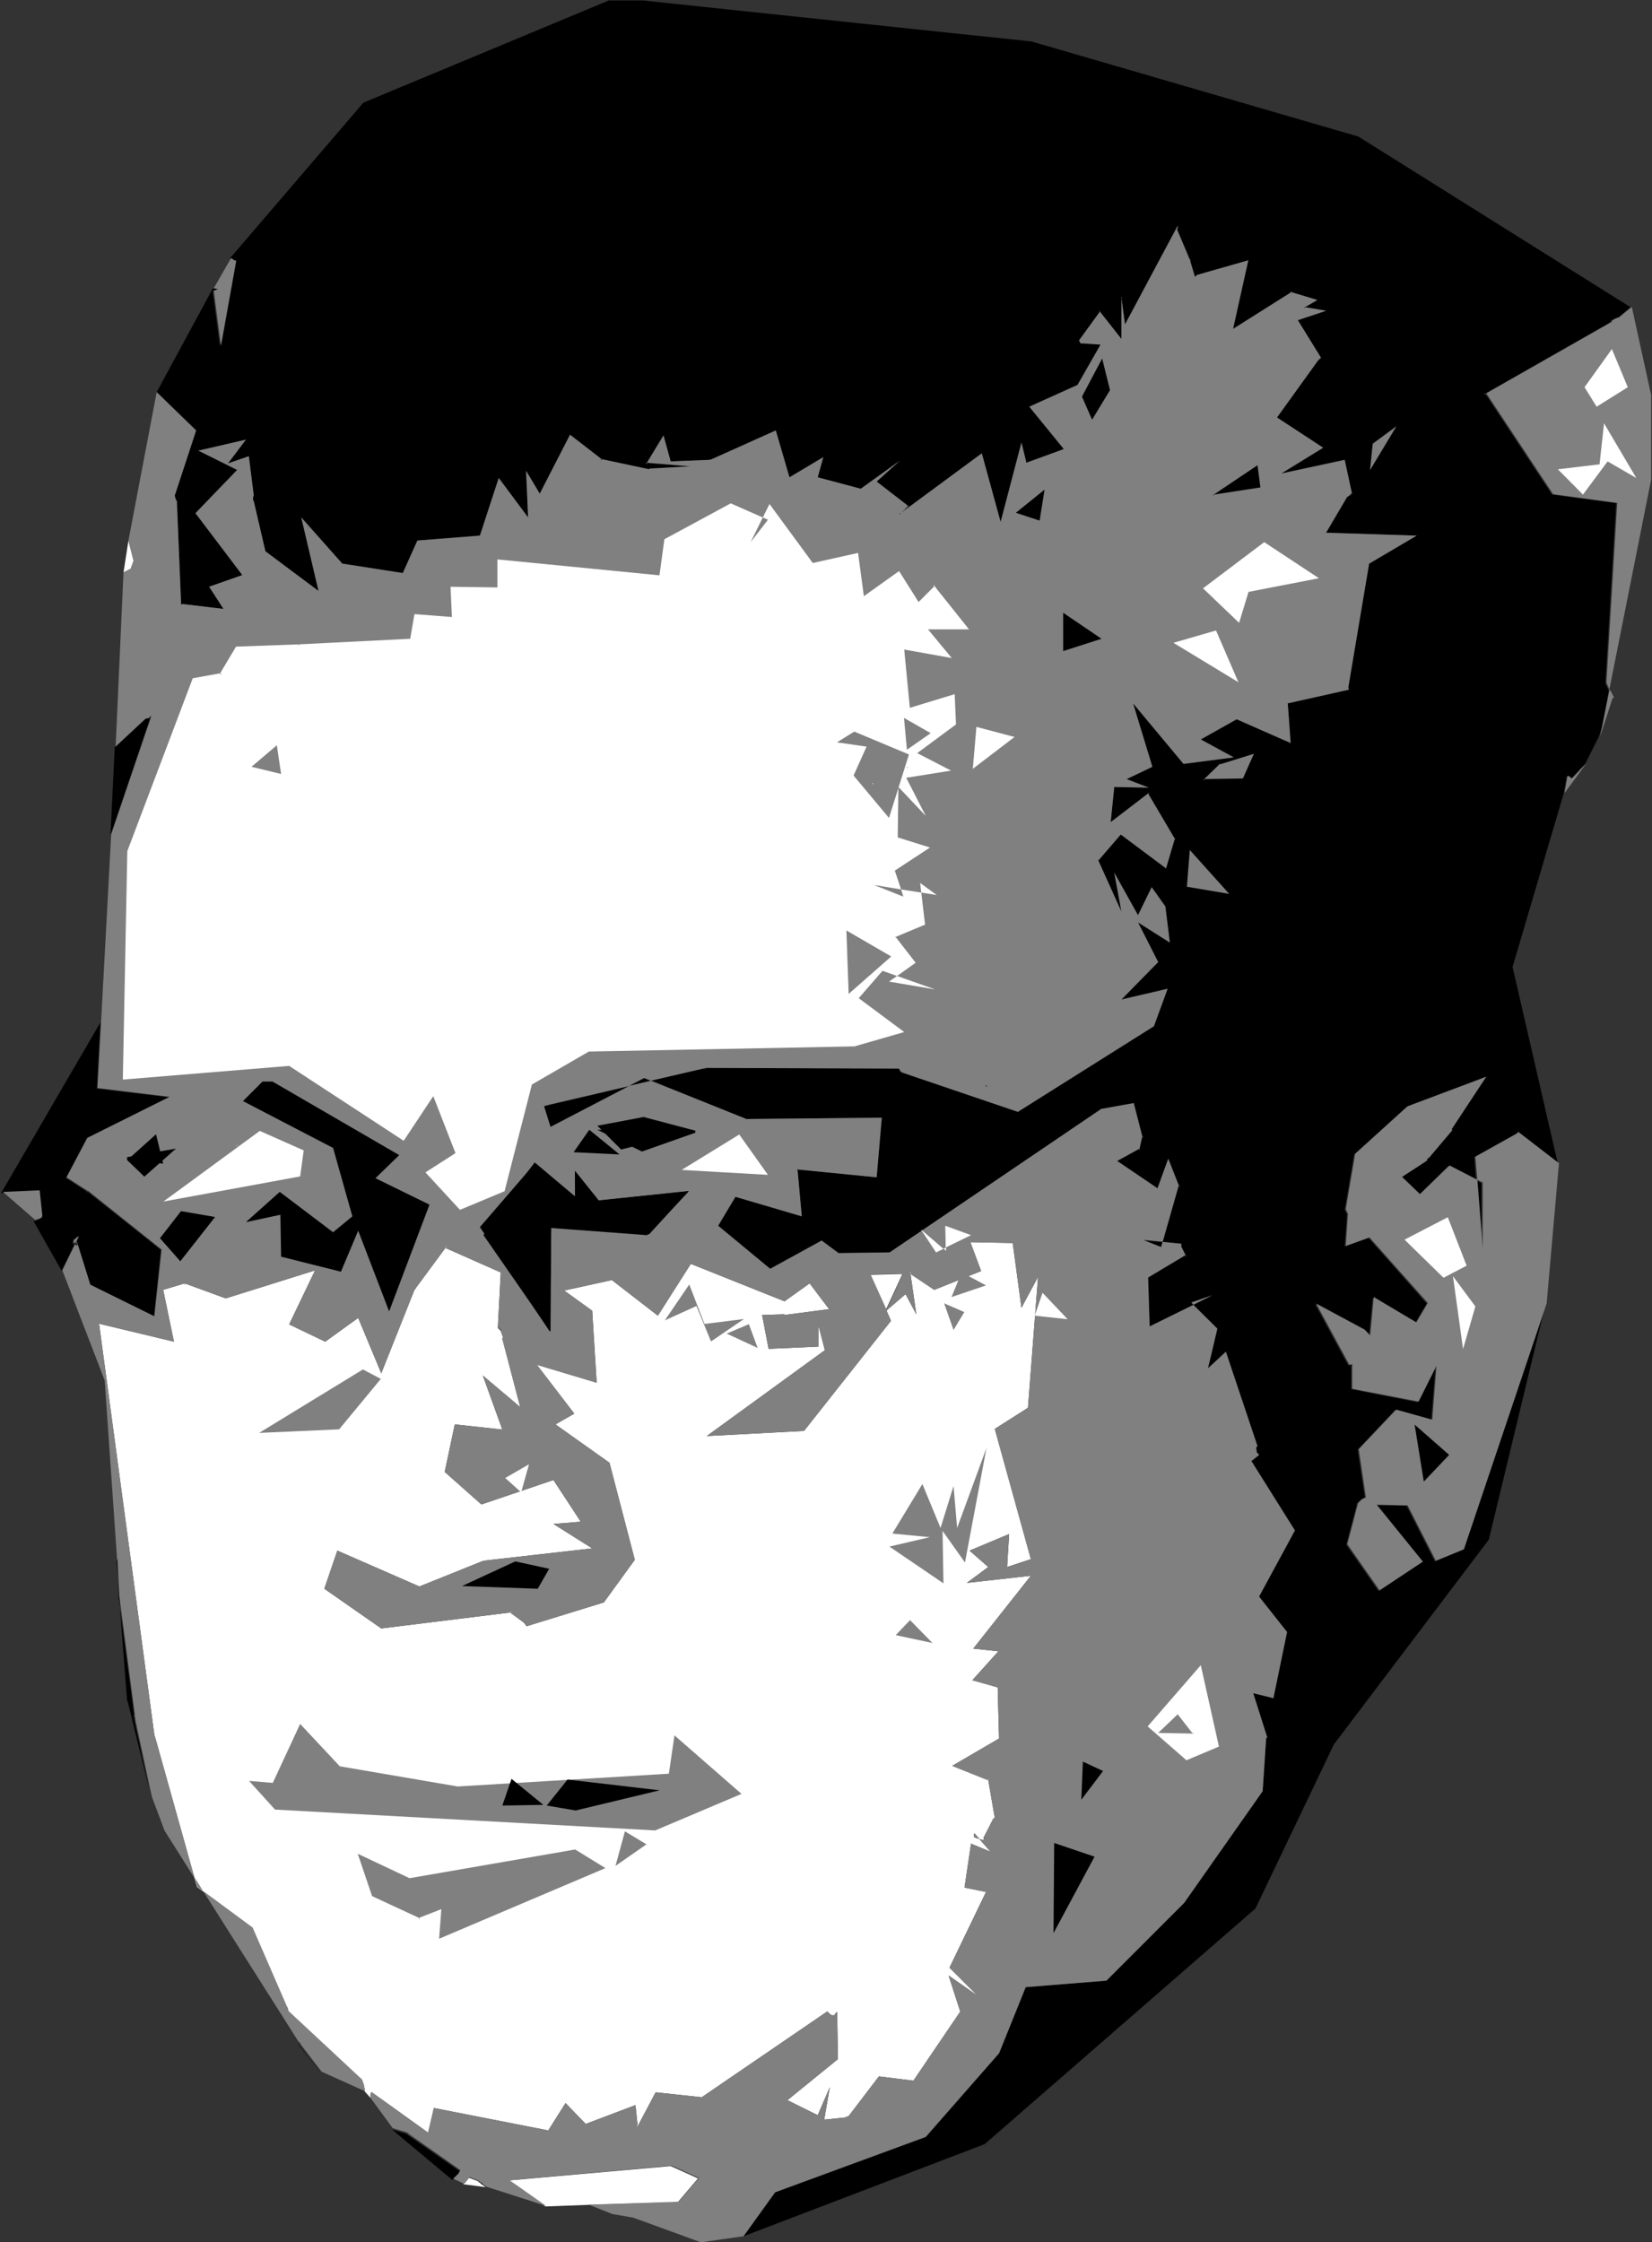 <?xml version="1.0" encoding="UTF-8" standalone="no"?>
<svg
   version="1.2"
   viewBox="0 0 737 1000"
   width="737"
   height="1000"
   id="svg6"
   sodipodi:docname="bordiga.svg"
   inkscape:version="1.4 (86a8ad7, 2024-10-11)"
   xmlns:inkscape="http://www.inkscape.org/namespaces/inkscape"
   xmlns:sodipodi="http://sodipodi.sourceforge.net/DTD/sodipodi-0.dtd"
   xmlns="http://www.w3.org/2000/svg"
   xmlns:svg="http://www.w3.org/2000/svg">
  <rect x="0" y="0" width="737" height="1000" fill="#333333" stroke="none"/>
  <defs
     id="defs6" />
  <sodipodi:namedview
     id="namedview6"
     pagecolor="#505050"
     bordercolor="#eeeeee"
     borderopacity="1"
     inkscape:showpageshadow="0"
     inkscape:pageopacity="0"
     inkscape:pagecheckerboard="0"
     inkscape:deskcolor="#505050"
     inkscape:zoom="0.825"
     inkscape:cx="368.48485"
     inkscape:cy="500"
     inkscape:window-width="1920"
     inkscape:window-height="1027"
     inkscape:window-x="1912"
     inkscape:window-y="-8"
     inkscape:window-maximized="1"
     inkscape:current-layer="svg6" />
  <title
     id="title1">image</title>
  <style
     id="style1">
		.s0 { opacity: 1;fill: #000000 } 
		.s1 { fill: #ffffff } 
		.s2 { fill: #7f7f7f } 
	</style>
  <g
     id="Folder 1 copy 2">
    <path
       id="Path 0"
       fill-rule="evenodd"
       class="s0"
       d="m102.6 115.2l59.5-69.4 109.5-45.6h15.1l173.5 18.3 145.8 42.4 121.4 76.1-5.4 4.5h-0.3v0.3h-1v0.4h-0.3l-1.3 0.6h-0.3v0.3h-0.4v0.4h-0.3v0.3h-0.3v0.3h0.1l-55.3 31.5 29.8 45 28.6 3.8-4.8 80 0.3 1 1.3 2.9 0.3 0.3 1.3 2.6-0.6 0.6-5.5 16.7-6.1 12.2-1.9 2h-0.3v0.3l-3.6 3.8h-0.3v0.3h-0.6v-0.3h-0.4l-0.9-0.6h-0.3v0.3l-1.3 7.4-22.8 77.4 20.2 87.7-18.3-14.1v0.6l-19 10.6 0.8 10.4-12.3-6.5-13.2 12.9-8-7.8 10.9-7 0.3-0.3v-0.4l0.3-0.6h0.4l0.3-0.3 10.3-12.2-0.4-0.4 15.5-23.4-35.1 13.2-23.4 21.2-4.2 24.7 0.3 0.3v0.3l0.4 0.7v0.3l0.3 0.3-1 14.5 10.6-3.9 26 29.3-5.1 8.6-19-11.2-1.6 17v-0.3h-0.3v-0.3h-0.3v-0.3h-0.3v-0.4h-0.4v-0.3h-0.3v-0.3h-0.3v-0.3h-0.3v-0.3h-0.3l-21.6-11.6 14.8 27.3 1.3-0.3v10.9l29.6 5.8 8-16.1-1.9 24.1-16.1-4.5-16.7 17.7 3.2 21.5-1 0.3h-0.3v0.4h-0.6v0.3h-0.3v0.3h-0.4v0.3h-0.3v0.3h-0.3v0.4h-0.3v0.3l-4.8 18.3 14.4 20.6 19.3-12.9-20.6-25.4 13.8 0.3 12.6 24.8 12.5-5.2 36.9-109.5-25.3 105-69.1 91.3-35 73.2-120.8 105.1-107.6 41.1 14.1-19.6 67.2-24.7 32.7-37.3 11.9-29.5 36-2.9 34.7-34.7 35-49.8 1.6-24.1 0.6 0.6-6.4-20.2 9 2.2 6.1-29.5-12.5-15.8 16-29.5-19.2-30.6v-0.3h-0.3l3.2-2.5 0.3-0.4-0.3-0.3v-0.3h-0.4v-0.3h-0.3l-0.3-2.3 0.6-0.6-14.1-42.1-8 7.4 4.2-17.7-10.7-10.6-19.5 9.6-0.7-21.8 16.7-10-1.9-3.8v-1.3h-0.3l-8-0.8 7-24.6 0.3-0.3-4.8-12.2-4.8 13.2-18-12.2 10-5.5 1.2-5.5-3.8-14.8-14.5 2.6-94.4 64-22.8 0.3-7.4-5.5v-0.3h-0.3v0.3l-22.8 12.5-23.2-19.2 7.7-12.9 29.6 8.7-1.9-20.9 35.3 3.5 2.3-26.6-60.4 0.6-42.6-17.1 24.6-5.7 86.1 0.3 0.6 1.3 0.3 0.3 52.1 17.7 60.7-38.2 6.1-16.7-20.6 4.8 16.4-16.7-9-17.7 14.2 9-2-16.1-6.1-8.6-6.1 12.5-10.6-19 3.2 17.4-10.3-22.8 10-11.6 20.2 15.1 3.9-13.2-11.9-20.2-16.7 12.8 1.6-15.7 15.4 0.3-9.9-3.8 11.5-5.5-8.6-28.3 22.5 27 22.4-2.9-14.7-8 16-9 24.1 10.6-1.3-17.7 27.3-6.1-0.3-0.9 9.3-55.3 21.2-12.5-40.4-1.3 9.3-15.8 0.3-0.3 0.6-0.3 1.3-1.3-3.2-14.8-28.3 6.1 18.7-11.5-20.6-13.5 18.3-25.4 1.3-1.3-10.3-16.7 12.6-4.2-9.4-1.6 5.5-3.2-11.6-3.5-26 16.4 6.8-30.6-22.8 6.5h-0.4v0.3h-0.3v0.3h-0.3v0.3l-2.3-7.7-5.7-13.5 0.3-0.3v-1.3l-23.5 44-1.6-11.8v18.3l-9.6-12.2-9.3 12.8 0.6 1.3 9 0.6-10.3 18-21.5 9.7 15.4 18.9-16.7 6.1-2.2-9-9.3 35.4-8.4-30.6-36.3 26.7 1.9-1.6 1.6-1.6-14.1-10.9 10.3-9.3-17.4 12.5-19.2-5.1 2.5-9-15.1 9-6.1-20.9-29.2 13.1-17.7 0.7-3.2-11.6-7.4 12.2 19.3 1.6-17.7 1v-0.3h-0.3v0.3h-0.3v0.3l-21.2-4.5-14.1-10.9-13.5 26.3-6.1-10.2 0.9 20.8-13.1-17.6-8.4 25.7-27.9 2.2-6.5 14.5-27-4.2-18.3-20.6 7.7 32.8-23.7-17.7-5.2-22.4v-0.4h-0.3v-1.3l0.3-0.9-2.2-17.4-9.3 3.2 8-10.6-21.2 4.9 17.3 8.6-18.6 19.3 20.9 27.6-14.8 5.2 6.4 9.9-18.3-2.2-0.6 0.3-1.9-46.2v-0.4h-0.4v-0.3l-0.3-0.6v-0.4l-0.3-0.6 9.6-29.2-17.6-17.1 25-46.2 2 0.3-1.3 0.6h-0.7v0.4l3.2 24.4 6.8-37.9-1-0.4zm615.8 28.6l-0.3 0.4h-0.2zm-59.9 382.6l2.4 1.3v29.2zm-126.2 55.6l8.4-4.2-9.3 3.2zm-13.7-28l-0.7 2.3-8-3.2zm-228.3-71.8l-9.9 2.3 6.8-3.6zm-44.8 20.6l-2.9-9.3 2.2-0.6 35.6-8.4zm288.2-379.7l0.3-0.4v0.4zm-0.3 0.3l0.3-0.3v0.3zm-0.3 0.3l0.3-0.3v0.3zm-438.2 6.4l0.4-0.3v0.3zm626.7 11.9l0.3-0.3v0.3zm-0.9 0.3l0.3-0.3v0.3zm-2 1l0.4-0.3v0.3zm-0.4 0.3l0.4-0.3v0.3zm-0.4 0.3l0.4-0.3v0.3zm-428.6 65.6l0.4-0.3v0.3zm-211.1 13.8l0.3 0.3h-0.3zm34.4 0l0.3 0.3h-0.3zm592 119.9l0.3-0.3v0.3zm-6.1 3.5l0.4-0.3v0.3zm1.2 0.3l0.4 0.4h-0.4zm1 0.3l0.3-0.3v0.3zm-92.8 246.1l0.3 0.3h-0.3zm0.3 0.3l0.3 0.4h-0.3zm0.3 0.3l0.4 0.3h-0.4zm0.4 0.3l0.3 0.3h-0.3zm0.3 0.4l0.3 0.3h-0.3zm0.3 0.3l0.3 0.3h-0.3zm0.3 0.3l0.3 0.4h-0.3zm0.3 0.3l0.4 0.3h-0.4zm-49.8 52.4l0.4 0.3h-0.4zm0.4 0.3l0.3 0.3h-0.3zm-2.9 3.6l0.3 0.3h-0.3zm49.4 17l0.4-0.3v0.3zm-0.7 0.3l0.3-0.3v0.3zm-0.3 0.4l0.3-0.4v0.4zm-0.3 0.3l0.3-0.3v0.3zm-0.3 0.3l0.3-0.3v0.3zm-0.3 0.3l0.3-0.3v0.3zm-0.3 0.4l0.3-0.4v0.4zm-537.7-351.5l-18 53 1.9-39.2 0.4-0.3 13.1-12.2 1.6-0.4zm-22.5 136.6l-1.6 29.5 32.2 3.9-36.7 18.3-9.3 17.7 9 5.8 0.3 0.3v0.3h0.4v-0.3l32.7 26-3.2 29.9-28.6-14.2-6.1-19.5v0.9l0.3 0.7v0.6l-1-0.8-5.7 11.7-12.5-22.1 2.9-1 0.3-1-1.3-11.2-16.4 0.6zm-10.9 97.7l0.8-1.6h0.2v-0.3h-0.4v0.3h-0.6v0.3l-1.3 1-0.3 0.9 0.3 0.4 0.6 0.4 0.7-1.4zm0.8-1.6h-0.2l0.3-0.4zm-0.8 0.4l0.4-0.4v0.4zm22.8 205.9l-3.2-41.3 6.4 48.4-0.3-0.3 0.6 3.2 6.4 29.8-9.6-39.2zm-4.8-62.9l0.3 0.9 0.3 7.3zm0.6 8.3l0.6 7.8h-0.2zm1 13.4l-0.7-5.3h0.3zm-0.4-5.2v-0.4 0.4zm90 212.7l-10.3-13.2 0.7 0.6zm58.7 47.6l-26.9-22.5 5.4 1.6 1 0.3 0.3 0.3 23.5 16.4-1 1.6h-0.3v0.4zm2.2-2v-0.3l-0.3 0.3z"
       style="fill:#000000;opacity:1" />
    <path
       id="Path 1"
       fill-rule="evenodd"
       class="s1"
       d="m55.1 255.3l2.2-14.2 2.3 9-1.3 3.6zm351.1 312.9l10.6 7.1 20.9-8.4-4.8-12.9 18.9 0.4 3.9 28.9 7.4-13.8-4.5 58.4-14.8 9.4 16.1 58.1-10.6 3.5 0.9-14.7-17.6 7.4 0.3 0.3 8 7-9.6 7.1 28.6-3.2-25.7 32.5 11.2 1.2-11.6 12.9 11.3 3.2 0.6 22.8-20.9 12.2 16.1 6.4 2.9 16.8-0.6 0.3-4.5 8.7 0.3 0.3v0.3h-0.3v0.3l-1.8-0.5 5 5.7-8.7-3.6-2.9 19.6 9.6 1.9-16.3 33.8 12.5 12.5-12.9-9 5.2 16.1-20.9 30.8-15.4-1.9-13.5 17.7h-0.3v0.3h-1v0.3l-9.6 1 2.5-14.5-5.4 12.5-13.5-6.7 22.5-18.3-0.3-20.6v-0.3h-0.4l-0.9 1.3h-1.3v-0.3h-0.3l-0.7-0.4v-0.3h-0.3v-0.3h-0.3v-0.3h-0.3l-55.9 38.2-20.6-2.2-8 15.1-1-9.4-22.2 8.4-9-9.3-7.7 12.2-51-10-2.6 11-25.1-18h-0.3v0.3l-0.3 0.6v1.6l-2.6-2.9v-1.6h-0.3v-0.9l-0.3-0.7v-0.3l-0.3-0.6v-0.4l-0.4-0.6v-0.3h-0.3v-0.3h-0.3l-32.1-29.9-0.4-1.3v-0.6h-0.3l-15.4-35.4-24.7-18.3-18.7-66.8-0.3-0.7-24.7-183.7 33.4 8-4.8-23.1 9.6-2.9 18.3 6.7 39.9-12.5-11.6 24.1 16.1 7.7 14.7-10.6 10.3 24.7 14.8-37.2 0.3-0.4 13.5-18.3 24.7 10.9-1.3 24.8 1.3 1.3 1 2.9v0.3h-0.3v0.3l8 30.5-16.7-14.1 8.7 24.1-21.2-2.3-4.5 21.2 16.4 14.5 32.1-10.9 12.2 18.6-12.2 1 17.3 10.9-48.5 5.5-28.6 11.5-36.6-16-5.8 17 25.4 17.7 57.5-7.1 6.1 4.5 0.3 0.3 0.7 1 0.3 0.3 34.4-10.6 13.8-19-11.3-43.3-24.1-17.1 8.4-4.8-16.7-21.8 26.7 8-2-32.1-12.5-9 21.8-4.8-0.3 0.3 20.3 15.7 14.7-23.1 41.8 16.7 11.2-8 8.7 11.5-19.9 2.6v-0.3h-0.3l-9.7 0.3 2.9 15.1 22.2-1v-9.6l2.9 11.2-52.7 38.3 43.4-2.3 38.8-49.1-2-4.6 8.5-7.3 4.8 9zm30.6 252l-2-2.4h-0.3v1.6zm-48.7-251.6l14.5-0.4-7.4 16zm7.1 15.7l0.1 0.3-0.4 0.4zm-45.7 2l0.3 0.3h-0.3zm-125.6 11l0.3-0.4v0.4zm210.4 221l0.4-0.3v0.3zm4.1 2.6l0.4-0.3v0.3zm-310.7 74.5l0.3 0.3h-0.3zm241 2l0.3 0.3h-0.3zm0.3 0.3l0.3 0.3h-0.3zm3.8 0l0.4 0.4h-0.4zm-3.5 0.3l0.3 0.3h-0.3zm1 0.6l0.3 0.4h-0.3zm-209.8 28.6l0.3 0.3h-0.3zm0.3 0.3l0.3 0.3h-0.3zm1.3 3.9l0.3 0.3h-0.3zm3.2 2.2l0.3-0.3v0.3zm212.7 10.6l0.3-0.3v0.3zm-1 0.4l0.4-0.4v0.4zm-133.7 39.5l-16.3-11.6 72.2-6.4 12.2 5.5-9 10.6-40.1 1.2zm-34.1-12.8l4.2 1.6v0.3l0.7 0.3 0.6 0.7 0.6 0.3 1.3 1-9.9-1.3 0.3-0.3 1.9-2.3z"
       style="fill:#ffffff;opacity:1" />
    <path
       id="Path 2"
       fill-rule="evenodd"
       class="s2"
       d="m500.3 132.9l1.6 11.8 23.5-44v1.3h-0.3v0.3l5.7 13.5 2.3 7.7 1-0.9 22.8-6.5-6.8 30.6 26-16.4 11.6 3.5-5.5 3.2 9.4 1.6-12.6 4.2 10.3 16.7h-0.3v0.3h-0.3v0.4h-0.4v0.3h-0.3v0.3l-18.3 25.4 20.6 13.5-18.7 11.5 28.3-6.1 3.2 14.8h-0.3v0.3h-0.3v0.4h-0.3v0.3h-0.4v0.3l-0.6 0.3h-0.3v0.3l-9.3 15.8 40.4 1.3-21.2 12.5-9.3 55.3 0.3 0.9-27.3 6.1 1.3 17.7-24.1-10.6-16 9 14.7 8-22.4 2.9-22.5-27 8.6 28.3-11.5 5.5 9.9 3.8-15.4-0.3-1.6 15.7 16.7-12.8 11.9 20.2-3.9 13.2-20.2-15.1-10 11.6 10.3 22.8-3.2-17.4 10.6 19 6.1-12.5 6.1 8.6 2 16.1-14.2-9 9 17.7-16.4 16.7 20.6-4.8-6.1 16.7-60.7 38.2-52.1-17.7v-0.3h-0.3l-0.6-1.3-86.1-0.3-24.6 5.7 42.6 17.1 60.4-0.6-2.3 26.6-35.3-3.5 1.9 20.9-29.6-8.7-7.7 12.9 23.2 19.2 22.8-12.5h0.3l7.4 5.5 22.8-0.3 94.4-64 14.5-2.6 3.8 14.8-1.2 5.5-10 5.5 18 12.2 4.8-13.2 4.8 12.2h-0.3v0.3l-7 24.6 8 0.8h0.3v1.3l1.9 3.8-16.7 10 0.7 21.8 19.5-9.6 10.7 10.6-4.2 17.7 8-7.4 14.1 42.1-0.6 0.6 0.3 2.3 1 0.9-0.3 0.4-3.2 2.5 0.3 0.3 19.2 30.6-16 29.5 12.5 15.8-6.1 29.5-9-2.2 6.4 20.2-0.6-0.6-1.6 24.1-35 49.8-34.7 34.7-36 2.9-11.9 29.5-32.7 37.3-67.2 24.7-14.1 19.6-18.3 2.6h-1l-29.9-10.9-9.3-1.6-10.6-4.2 40.2-1.3 9-10.6-12.2-5.5-72.3 6.5 16.4 11.5-26.7-8.6-1.3-1-0.6-0.3v-0.3h-0.4v-0.4h-0.3l-0.6-0.3v-0.3l-4.2-1.6h-0.3v0.3l-1.9 2.3h-0.4v0.3l-4.8-2.3 2.3-2.2 0.9-1.6-23.4-16.4v-0.3h-0.3l-1-0.4-5.5-1.6-9.9-13.5v-1.6l0.3-0.6 0.3-0.3 25.1 18 2.5-11 51.1 10 7.7-12.2 9 9.3 22.2-8.3 1 9.3 8-15.1 20.5 2.2 55.9-38.2 1 1 0.6 0.3 0.4 0.3h1.3l0.9-1.3 0.3 0.3 0.4 20.6-22.5 18.3 13.5 6.8 5.4-12.6-2.5 14.5 9.6-1 0.3-0.3h0.7l0.3-0.3 13.5-17.7 15.4 1.9 20.9-30.8-5.2-16.1 12.9 9-12.5-12.5 16.3-33.7-9.6-2 2.9-19.6 8.7 3.6-5-5.7 1.8 0.5 0.3-0.3v-0.6h-0.3l4.4-8.7 0.7-0.3-2.9-16.7-16.1-6.5 20.9-12.2-0.6-22.8-11.3-3.2 11.6-12.9-11.2-1.2 25.7-32.5-28.6 3.2 9.6-7-8-7.1v-0.3h-0.4l17.7-7.4-0.9 14.8 10.6-3.6-16.1-58.1 14.8-9.3 4.5-58.5-7.4 13.8-3.9-28.9-18.9-0.3 4.8 12.8-20.9 8.4-10.6-7.1 2.6 18-4.8-9-8.6 7.3 2.1 4.6-38.8 49.1-43.4 2.3 52.7-38.3-2.9-11.2v9.6l-22.2 1-2.9-15.1 9.7-0.3 0.3 0.3 19.9-2.6-8.7-11.5-11.2 8-41.8-16.7-14.7 23.1-20.3-15.7h0.3v-0.3h-0.3l-21.5 4.8 12.5 9 1.9 32.1-26.6-8 16.7 21.8-8.4 4.8 24.1 17.1 11.3 43.3-13.8 19-34.4 10.6v-0.3h-0.3l-0.7-1v-0.3h-0.3l-6.1-4.5-57.5 7.1-25.4-17.7 5.8-17 36.6 16 28.6-11.5 48.5-5.5-17.3-10.9 12.2-1-12.2-18.6-32.2 10.9-16.3-14.5 4.5-21.2 21.2 2.3-8.7-24.1 16.7 14.1-8-30.5 0.3-0.3v-0.3l-1-2.9v-0.3h-0.3v-0.4h-0.3v-0.3h-0.3v-0.3h-0.4l1.3-24.7-24.7-11-13.5 18.3h-0.3v0.4l-14.8 37.2-10.3-24.7-14.8 10.6-16-7.7 11.5-24.1-39.8 12.5-18.3-6.7-9.6 2.9 4.8 23.1-33.4-8 24.7 183.7 0.3 0.7 17.6 62.9-13.4-21.2-5.5-14.7-0.9-3.9-6.4-29.9-0.4-2.9-7-53.6v-0.3l-0.7-15.1-0.3-1-5.5-79.4-18.9-49.1 5.7-11.7 1 0.8v-0.7l-0.3-0.6v-0.9-0.1l6.1 19.6 28.6 14.1 3.2-29.8-32.7-26.1h-0.4v-0.3h-0.3l-9-5.8 9.3-17.6 36.7-18.3-32.2-3.9 1.6-29.6 4.5-83.5 17.9-52.7h0.1v-0.3h-0.3v0.3h-0.3v0.3h-0.3v0.4l-1.7 0.3-13.1 12.2h-0.3l3.5-77.4 3.2-1.6 1.3-3.6-2.3-9 12.6-66.2 17.6 17.1-9.6 29.2 0.3 0.6v0.4l0.3 0.6v0.3l0.4 0.4 1.9 46.2 0.6-0.3 18.3 2.2-6.4-9.9 14.8-5.2-20.9-27.6 18.6-19.3-17.3-8.6 21.2-4.9-8 10.6 9.3-3.2 2.2 17.4-0.3 0.9v1.3l0.3 0.4 5.2 22.4 23.7 17.7-7.7-32.8 18.3 20.6 27 4.2 6.5-14.5 27.9-2.2 8.4-25.7 13.1 17.6-0.9-20.8 6.1 10.2 13.5-26.3 14.1 10.9 21.2 4.5 0.3-0.3h0.3l17.7-1-19.3-1.6 7.4-12.2 3.2 11.6 17.7-0.7 29.2-13.1 6.1 20.9 15.1-9-2.5 9 19.2 5.1 17.4-12.5-10.3 9.3 14.1 10.9h-0.3v0.3h-0.3v0.3h-0.3v0.4h-0.3v0.3h-0.4v0.3l-1.9 1.6 2.2-1.6h0.1l34-25.1 8.4 30.6 9.3-35.4 2.2 9 16.7-6.1-15.4-18.9 21.5-9.7 10.3-18-9-0.6-0.6-1.3 9.3-12.8 9.6 12.2zm-227.1 438.2v-0.3h0.3zm-221.3-238.4v0.3h-0.3v-0.3 0.3zm15.6-13.2h-0.2l0.3-0.3zm177.5 173.2l-2.3 0.6 2.9 9.3 35-18.2zm35.6-8.4l9.9-2.3-3.1-1.2zm238.1 69.5l-8.7-0.8 8 3.2zm13.8 28.1l-1-1 9.3-3.2zm-95.5 238.2l-2.4-0.7v-1.3l0.3-0.3zm-41.4-235.7l-0.1-0.3-0.4 0.7zm7.2-16.3l-14.4 0.3 7.1 15.7zm-315.9 269.4l3.7 5.9-2.6-1.9zm25.8 22.2l15.4 35.4 0.3 0.3v0.3l0.4 1.3 32.1 29.9 0.6 0.6 0.3 0.7v0.3l0.4 0.6v0.4l0.3 0.6v1l0.3 0.3v1.3l-19.3-8.7-9.6-12.5v-0.3h-0.3v-0.4h-0.3l-42.7-67.4zm-78.4-306.5l-0.7 1.4-0.6-0.5v-0.3h-0.3l0.3-0.9 1.3-1 0.3-0.3h0.3l0.4-0.4zm490.8-451.1l0.3-0.3v0.3zm64 57.5l0.3-0.3v0.3zm-0.3 0.4l0.3-0.4v0.4zm-0.3 0.3l0.3-0.3v0.3zm-0.3 0.3l0.3-0.3v0.3zm14.8 59.4l0.3-0.3v0.3zm-0.3 0.4l0.3-0.4v0.4zm-0.3 0.3l0.3-0.3v0.3zm-0.3 0.3l0.3-0.3v0.3zm-1 0.7l0.3-0.4v0.4zm-195.9 4.1l0.3-0.3v0.3zm-0.3 0.4l0.3-0.4v0.4zm-0.3 0.3l0.3-0.3v0.3zm-0.3 0.3l0.3-0.3v0.3zm0 0.3h-0.1-0.2l0.3-0.3zm-337 92.6l0.3-0.4v0.4zm-0.3 0.3l0.3-0.3v0.3zm335.1 157.7l0.3 0.4h-0.3zm124 51.4l0.3-0.4v0.4zm-487 1.6l0.3 0.3h-0.3zm-6.1 23.1l0.3 0.4h-0.3zm152.3 21.2l0.3-0.4v0.4zm37.3 17l0.3 0.3h-0.3zm0.3 0.3l0.3 0.3h-0.3zm0.3 0.4l0.3 0.3h-0.3zm0.3 0.3l0.4 0.3h-0.4zm209.5 98.3l0.3 0.4h-0.3zm-198.9 32.1l0.4 0.3h-0.4zm1 1.3l0.3 0.3h-0.3zm204 94.8l0.3 0.3h-0.3zm-305.5 91.3l0.3 0.3h-0.3zm0.3 0.3l0.3 0.3h-0.3zm48.2 39.9l0.3 0.3h-0.3zm27.6 20.2l0.3-0.3v0.3zm5.2 2l0.3 0.3h-0.3zm-7.4 0.6l0.3-0.3v0.3zm7.7-0.3l0.3 0.3h-0.3zm-109.8-857.2l-6.8 37.9-3.2-24.4 0.3-0.3h0.3l1.3-0.6-1.9-0.4 7.7-13.4 1.3 0.9zm622.6 20.6l8.6 39.2v37.9l-18.6 93.4-1-2.2-0.3-0.9 4.8-80-28.6-3.9-29.8-45 55.5-31.6v0.1h0.4v-0.6l0.6-0.6 1.3-0.7h0.3l0.3-0.3h0.7l0.3-0.3zm-10 170.5l0.4 0.7 0.3 0.3 1.3 2.6-0.7 0.7-5.4 16.7zm0.9-163.8l-0.3 0.2v-0.2zm-11.2 196.9l-9.7 13.2 1.3-7.4 0.3-0.3 1 0.6 0.3 0.4v0.3h0.3v-0.3h0.4l0.3-0.4 3.5-3.8zm-103.1 174.1l23.4-21.2 35.1-13.2-15.5 23.5 0.4 0.3-10.3 12.2h-0.3v0.3h-0.4l-0.3 0.7v0.3h-0.3v0.3l-10.9 7.1 8 7.7 13.2-12.8 12.4 6.4-0.9-10.3 19-10.6v-0.6l18.3 14.1-5.5 62.6-36.9 109.6-12.5 5.1-12.6-24.7-13.8-0.3 20.6 25.4-19.3 12.8-14.4-20.6 4.8-18.3 1.9-1.9h0.3l0.3-0.3 1-0.3-3.2-21.6 16.7-17.6 16.1 4.5 1.9-24.1-8 16-29.6-5.7v-11l-1.3 0.3-14.8-27.3 21.6 11.6 2.5 2.6 1.6-17.1 19 11.3 5.1-8.7-26-29.2-10.6 3.8 1-14.4v-0.3h-0.3v-0.4l-0.4-0.6v-0.6h-0.3zm54.5 11.6l2.4 30.4v-29.2zm-21.7-9.7l0.3-0.3v0.3zm-1 1.3l0.4-0.3v0.3zm-36 21.5l0.3 0.4h-0.3zm0.6 1.6l0.3 0.3h-0.3zm-599.7-9.3l16.4-0.7 1.2 11.3-0.3 0.9-2.9 1z"
       style="fill:#808080;opacity:1" />
    <path
       id="Path 3"
       fill-rule="evenodd"
       class="s0"
       d="m581.9 137h0.3v0.3h-0.3zm-90.2 22.9l3.5 14.1-8 13.2-4.5-10.3zm-223.6 45h0.3v0.3h-0.3zm273.4 15.7l19.5-13.1 1.3 9.9zm-75.5-2.2l-2.2 13.8-10.6-3.5zm75.2 2.2h0.3v0.3h-0.3zm-139.8 8.4h0.3v0.3h-0.3zm72.9 44.3l17.1 11.6-17.1 5.5zm-34.6 210.7h0.3v0.3h-0.3zm0.3 0.4h0.3v0.3h-0.3zm-152.9 13.8l23.1 6.1-33.1 8.4-10.6-10.6zm-217.5 7.7l3.2 13.1-16-1.6zm190.1 2.6h0.4v0.3h-0.4zm-21.2 10l18.4 15.4-0.4-11.6 10.6 13.2 40.2-4.2-18.6 19.6-42.8-3.2-0.3 46.3-29.9-43.1 5.8-9.9h0.3v-0.3zm117.2 3.2h0.3v0.3h-0.3zm-275 18.6l15.1 2.6-15.4 19.6-9-10.3zm141 0.3l-0.3 0.4v-0.4zm409.4 94.8l15.4 13.5-11.3 11.9zm-401.2 61l15.1 3.3-5.1 8.9-33.8-1.2zm253.2 89.3l9 4.2-9.7 12.8zm-12.8 36.3l18 6.1-18.3 34.1zm-304.3-262.2l0.4 0.3z"
       style="fill:#000000;opacity:1" />
    <path
       id="Path 4"
       fill-rule="evenodd"
       class="s1"
       d="m719.1 155.7l7.1 17-13.9 8.7-5.4-8.7zm-3.5 33.1l14.4 24.4-12.8-7.4-11 14.8-11.2-11.3 18.6-2.2zm-582.4 98.6l49.8-2.5 1.9-11 16.7 1.3-0.6-13.5 20.9 0.3v-12.5l72.3 7.1 2.2-16.1 29.6-16 14.3 6.3 3-6 19.3 26.3 20.2-4.5 2.6 19.3 15.7-11.2 8.7 13.8 7.1-7.1 15.4 19.3h-18.3l10.6 12.8-21.2-3.8 2.5 26 20-6.1 0.6 13.5-17.3 12.8 15.1 7.8-20 3.2 8.7 17-12.2-12.9-0.3 22.5 14.4 4.5-15.7 10.3 2.8 8.4 9 1.4 1.7 14.3-13.2 5.5v0.3h0.3l8.7 11.2-8.3 5.9-6.5-2.3-10.6 12.2 20.3 15.1-22.2 6.4-118.5 2.3-25.4 14.7-12.2 47.6-19.9 8.3-15.4-16.7 13.4-8.6-9.9-25.4-13.2 19.9-51.1-33.4-74.2 6.1 2-101.9 29.2-77.1 12.2-2.2 7.1-11.9zm207.1-56.6l-5.4 11 7.7-10zm61.7 165.9l-12.1-2 13.1 5.2zm9 1.4l-0.5-4.3 7.4 5.4zm-10.8 37.2l17 6-20.6-3.5zm163.8-193.5l24.4 16.1-31.4 6.1-4.2 13.8-16.1-15.4zm-147.4 19.2h0.3v0.4h-0.3zm125.9 20.2l10 23.1-29-17.6zm-106.9 43l17 4.5-18.6 14.2zm-35.8 93.8l-0.2-0.3h0.3v0.3zm-18.6 48.5h0.4v0.3h-0.4zm-265.3 37.9l19.6 8.7-1.6 11.6-61 11.2zm213.9 1.6l12.8 18-38.5-2.2zm-224.2 4.8h0.3v0.3h-0.3zm538.4 59.1l-17.4-17 19.3-10 8.4 21.6zm-222.3-23.2l11.5 4.2-11.3 5.5zm-4.1 11.9l-6.8-10.3 10.1 8.7zm3.3-1.7l1.1-0.5 0.1 1.5zm-222.1-0.9h0.3v0.3h-0.3zm207.2 11.6h0.3v0.3h-0.3zm242.2 1.6l10 13.5-5.5 19zm-183.1 7.4l11.2 11.8-14.7-1.6zm-229.1 76.5l-3.5 12.5-7.1-6.4zm-20.5 42.7h0.3v0.4h-0.3zm12.2 23.1h0.3v0.3h-0.3zm308 23.8l8.1 36.3-14.5 6.1-17.3-15.1zm-95.1 50.8h0.3v0.3h-0.3zm-156.5 154.5h0.4v0.3h-0.4z"
       style="fill:#ffffff;opacity:1" />
    <path
       id="Path 5"
       fill-rule="evenodd"
       class="s2"
       d="m530.8 115.8h0.4v0.3h-0.4zm45 14.2h0.3v0.3h-0.3zm-75.5 2.6h0.3v0.3h-0.3zm-9.9 6.1h0.3v0.3h-0.3zm171.8 37h0.4v0.3h-0.4zm-39.2 14.4l-11.8 19.6 1.2-11.8h0.4v-0.3zm-10.3 7.5l-0.3 0.2v-0.3h0.3zm-295.9 7.3h0.3v0.3h-0.3zm-28.6 1.6h0.4v0.4h-0.4zm283.4 4.5h0.3v0.3h-0.3zm-466.5 77.1h0.3v0.3h-0.3zm491.5 19.9h0.3v0.4h-0.3zm-37.2 28.2l-4.9 11-17.3 0.3 6.7-6.5h0.4v-0.1zm-15.1 4.8l-0.4 0.1v-0.4h0.4zm-7.4 6.6h0.3v0.3h-0.3zm-24.8 6.1h0.4v0.3h-0.4zm11.9 20.3h0.3v0.3h-0.3zm6.8 5.1l17.6 19.6-18.9-3.2zm-216.2 97.4h0.3v0.3h-0.3zm195 30.5h0.3v0.3h-0.3zm-1.3 5.5h0.3v0.3h-0.3zm-67.1 34.1h0.3v0.3h-0.3zm-67.2 12.5h0.3v0.3h-0.3zm-208.1 1h0.3v0.3h-0.3zm363 0h0.3v0.3h-0.3zm-362.7 0.4h0.3v0.3h-0.3zm262.8 7l10.9 5.8-15.4 5.2zm82.8 2.2h0.4v0.3h-0.4zm-429.5 2.9h0.4v0.4h-0.4zm225.2 0.3l6.8 17.6 17.6-2.2-14.7 10-6.5-15.8-14.1 6.4zm113.7 8.4l9 3.9-4.8 8zm-87.1 9.3l3.9 10.6-13.8-6.4zm-172.2 20.2l8 4.2-18.6 22.5-35.7 1.6zm278.2 35l-9.6 51.1-10-14.1 0.4 23.4-24.1-16.4 18-4.2-16.7-1.6 13.4-22.1 8.1 19.6 5.8-18.7 1.6 18.7zm-34.1 76.8l10 10.2-16.4-3.5zm-346.3 42.4h0.3v0.3h-0.3zm74.2 3.9l17.7 18.9 52.6 9 94.2-5.7 2.5-17.1 29.9 26.1-38.5 16.3-169.6-9.3-11.6-12.8 10.6 0.9zm144.9 47.9l9.6 5.8-13.8 9.6zm-91.9 38.6l-20.9-9.7-6.4-18.9 23.1 10.9 73.9-12.8 13.5 8.3-74.2 31.5 1-13.2zm0 0h0.3v0.4h-0.3zm-63.9 32.1h0.3v0.3h-0.3z"
       style="fill:#808080;opacity:1" />
    <path
       id="Path 6"
       fill-rule="evenodd"
       class="s0"
       d="m228.2 793.4l14.2 11.6-18.3 0.3zm25 0.3l41.1 4.8-37.5 9-12.9-2.2zm-93.5 3.5l0.3-0.3z"
       style="fill:#000000;opacity:1" />
    <path
       id="Path 7"
       fill-rule="evenodd"
       class="s2"
       d="m133.2 287.4h0.3v0.3h-0.3zm-35.1 12.9h0.4v0.3h-0.4zm0.4 0.3h0.3v0.3h-0.3zm304.8 19.6l11.9 6.8-10.6 7.4zm-22.2 6.1l24.4 10.2-8.9 28.3-15.8-18.9 5.8-12.9-13.2-1.9zm-257.6 6.1l1.9 12.8-13.2-3.2zm281.1 9.7h0.4v0.3h-0.4zm-27 72.9l20 11.6-19 16.7zm-120.8 118.9h0.3v0.3h-0.3zm275.3 239.3l-15.4-0.3 8.7-8.3zm0-0.3h0.3v0.3h-0.3zm-372 23.7h0.3v0.4h-0.3zm-0.3 0.3h0.3v0.3h-0.3zm229.3-447.2h0.4v-0.3h-0.4z"
       style="fill:#808080;opacity:1" />
  </g>
  <g
     id="Layer 1">
    <path
       id="path1"
       class="s0"
       d="m80.8 540.2l15.1 2.6-15.4 19.6-9-10z"
       style="fill:#000000;opacity:1" />
    <path
       id="path2"
       class="s0"
       d="m238.8 518.7l17.7 15.1v-11.6l10.6 13.2 40.2-4.2-17.7 19.3-43.7-2.9-0.6 46.3-31.2-46.6z"
       style="fill:#000000;opacity:1" />
    <path
       id="path3"
       class="s0"
       d="m262.9 503.9l13.5 11-20.5-1z"
       style="fill:#000000;opacity:1" />
    <path
       id="path4"
       class="s0"
       d="m121.6 482.4l56.5 32.8-10.6 10.3 24.1 11.8-18 47.6-13.8-36-7.7 18.3-26.7-6.7-0.3-18.7-15.4 3.3 15.1-13.5 23.8 18 8.6-7.1-8.6-30.5-40.2-20.9 8.7-8.7z"
       style="fill:#000000;opacity:1" />
    <path
       id="path5"
       class="s0"
       d="m310.2 505.2l-23.8 8.4-19.9-9.7 43.7 0.4z"
       style="fill:#000000;opacity:1" />
    <path
       id="path6"
       class="s0"
       d="m56.7 516.1l21.8-3.8-14.1 12.5-7.7-7.4z"
       style="fill:#000000;opacity:1" />
  </g>
</svg>

